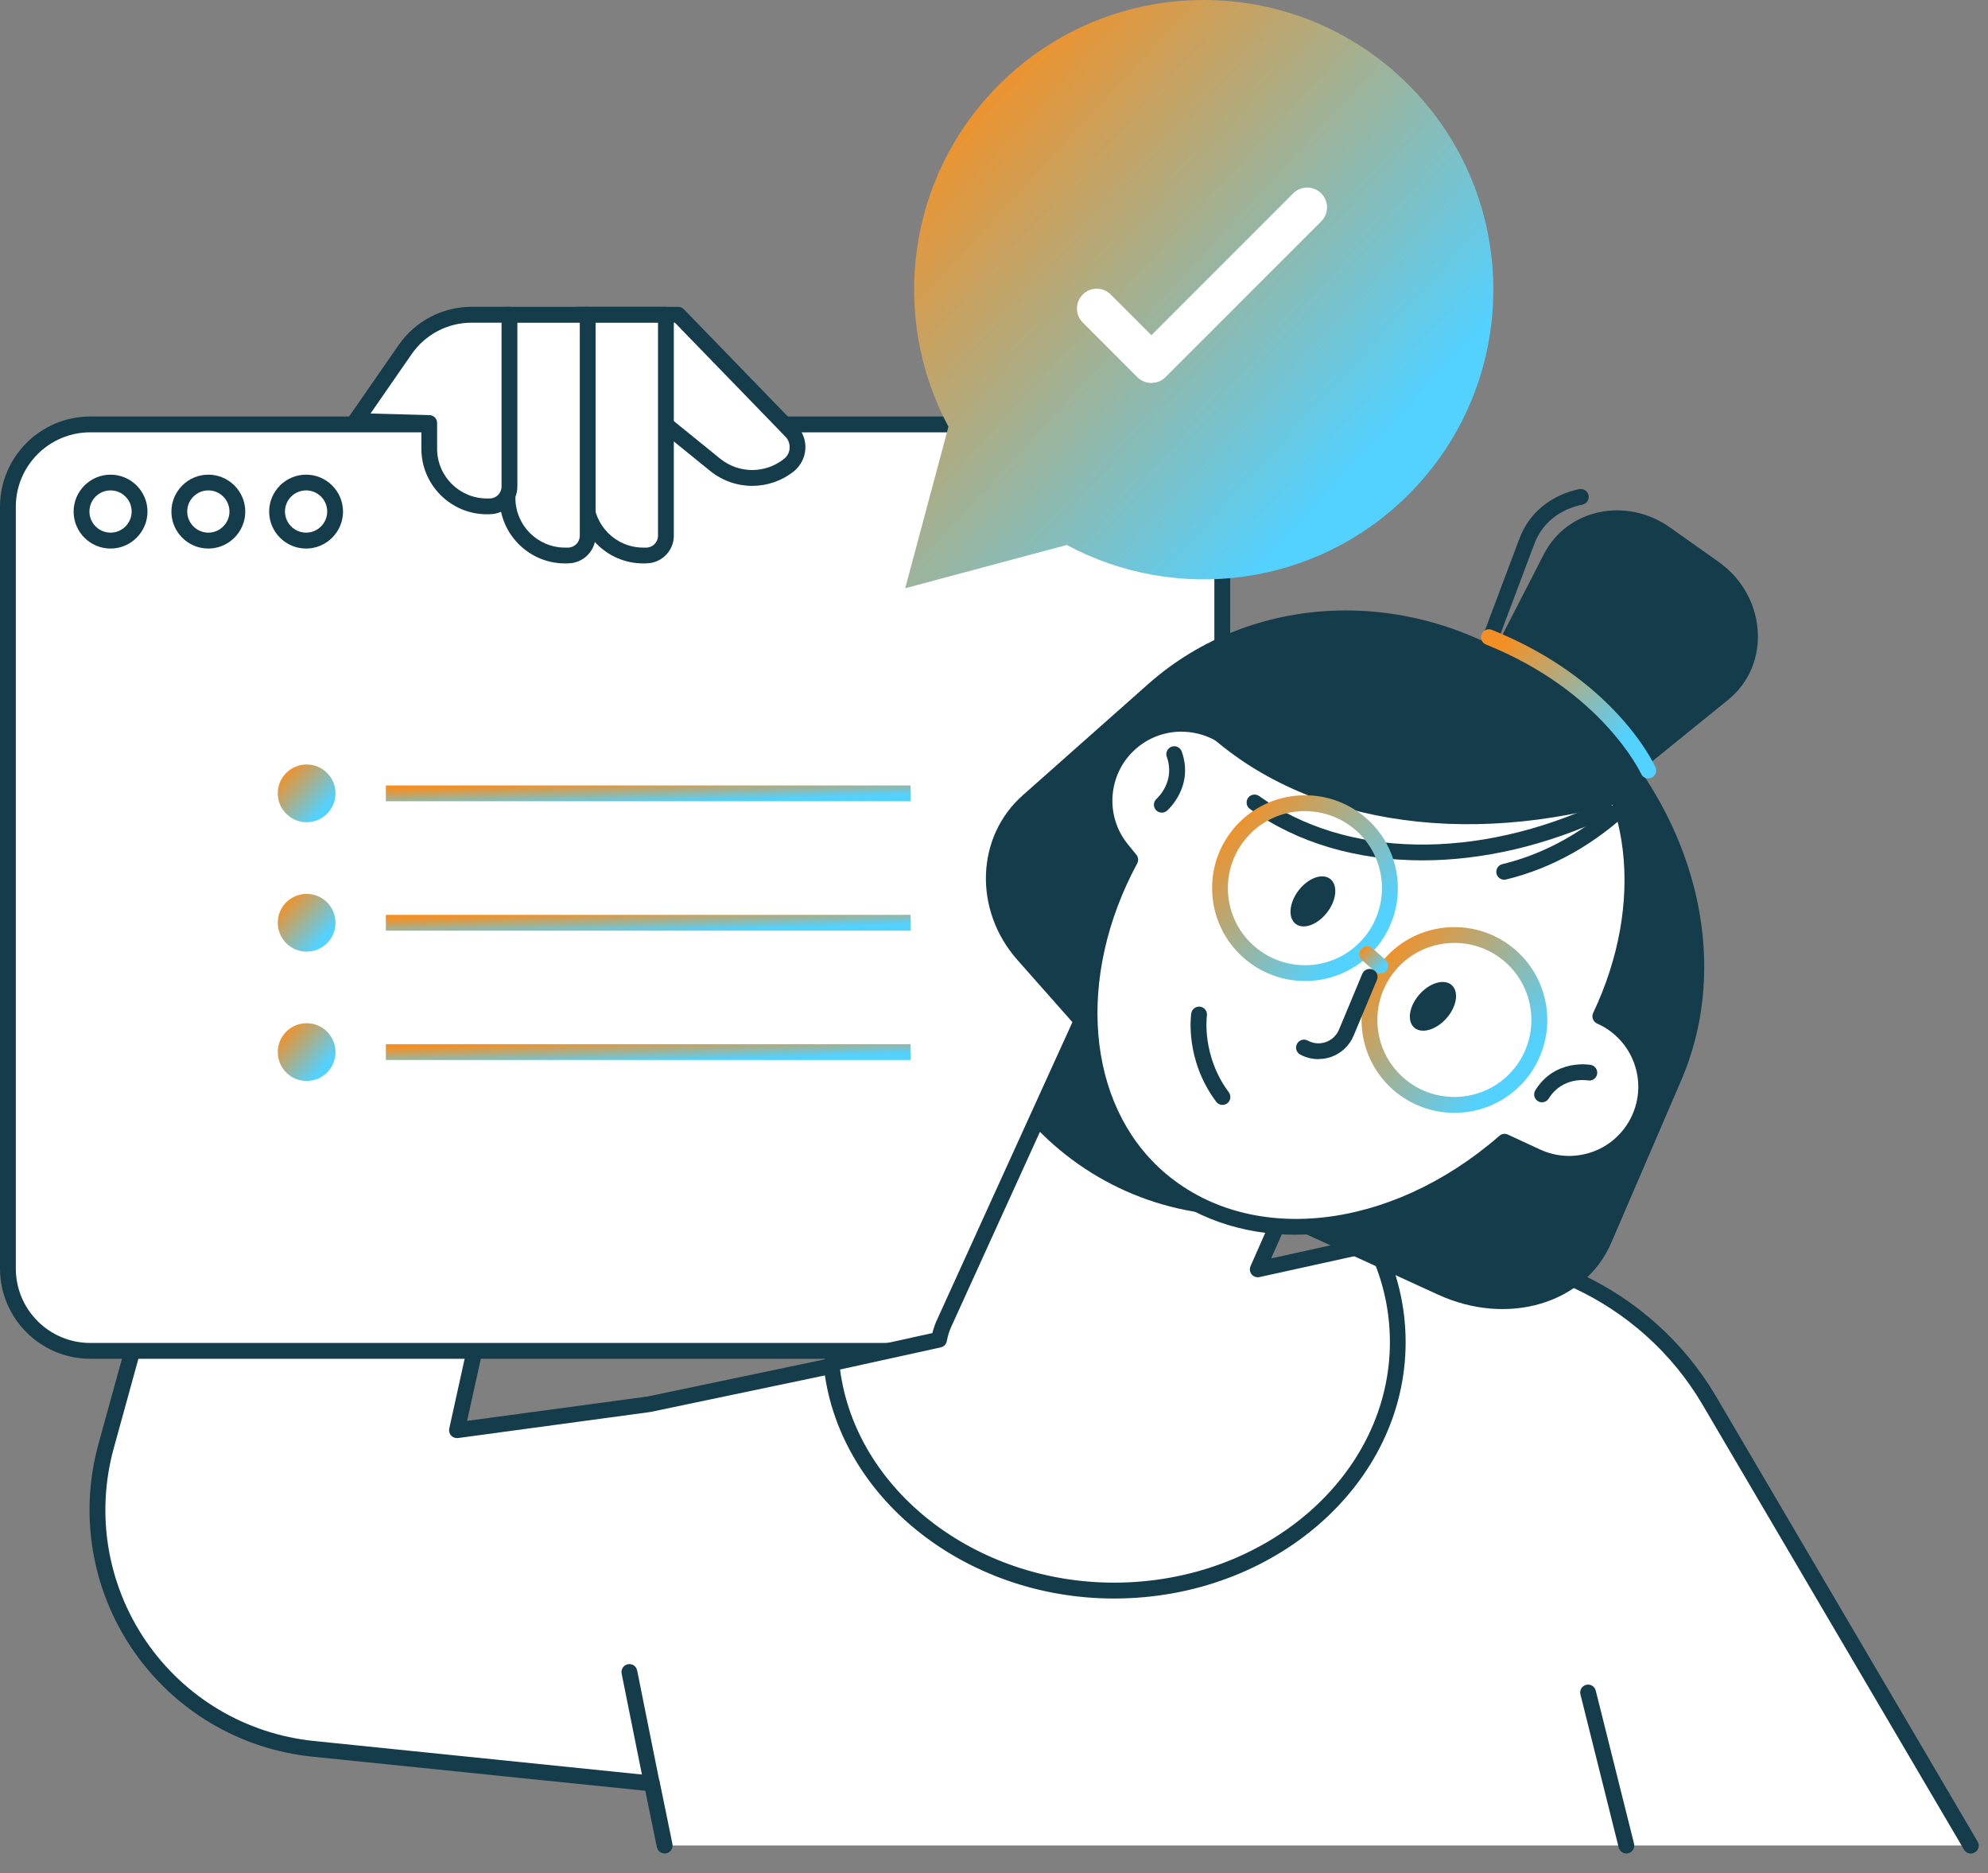 <svg width="69" height="65" viewBox="0 0 69 65" fill="none" xmlns="http://www.w3.org/2000/svg">
<rect x="0" y="0" width="69" height="65" fill="#808080" stroke="none"/>
<path d="M68.402 64.046L59.324 48.6C57.139 44.88 52.881 42.896 48.627 43.615L39.95 45.078L22.513 48.732L15.859 49.632L18.324 38.44L6.185 41.095L3.682 50.181C2.312 55.152 5.741 60.162 10.868 60.686L22.625 61.889L23.067 64.043H68.402V64.046Z" fill="white"/>
<path d="M23.067 64.321C22.941 64.321 22.826 64.23 22.798 64.101L22.398 62.144L10.841 60.961C8.316 60.703 6.045 59.352 4.612 57.258C3.18 55.163 2.743 52.555 3.418 50.109L5.922 41.023C5.949 40.925 6.029 40.85 6.128 40.828L18.266 38.174C18.357 38.155 18.453 38.182 18.519 38.248C18.585 38.314 18.612 38.41 18.593 38.501L16.213 49.308L22.477 48.462L39.895 44.812L48.583 43.346C52.923 42.615 57.334 44.672 59.563 48.462L68.641 63.909C68.718 64.041 68.674 64.208 68.542 64.285C68.41 64.362 68.243 64.318 68.166 64.186L59.088 48.74C56.974 45.141 52.788 43.189 48.673 43.886L39.996 45.349L22.571 49L15.897 49.904C15.809 49.915 15.719 49.884 15.659 49.819C15.598 49.753 15.573 49.662 15.593 49.574L17.967 38.803L6.408 41.331L3.948 50.258C3.317 52.55 3.726 54.987 5.065 56.95C6.408 58.913 8.532 60.175 10.899 60.417L22.656 61.619C22.774 61.633 22.872 61.721 22.897 61.836L23.339 63.991C23.369 64.139 23.273 64.285 23.125 64.315C23.106 64.318 23.087 64.321 23.07 64.321H23.067Z" fill="#153C4A"/>
<path d="M39.565 14.729H3.133C1.555 14.729 0.275 16.008 0.275 17.586V44.024C0.275 45.602 1.555 46.881 3.133 46.881H39.565C41.144 46.881 42.423 45.602 42.423 44.024V17.586C42.423 16.008 41.144 14.729 39.565 14.729Z" fill="white"/>
<path d="M39.564 47.153H3.132C1.405 47.153 0 45.748 0 44.021V17.586C0 15.86 1.405 14.454 3.132 14.454H39.564C41.291 14.454 42.697 15.86 42.697 17.586V44.021C42.697 45.748 41.291 47.153 39.564 47.153ZM3.132 15.003C1.707 15.003 0.549 16.162 0.549 17.586V44.021C0.549 45.446 1.707 46.604 3.132 46.604H39.564C40.989 46.604 42.148 45.446 42.148 44.021V17.586C42.148 16.162 40.989 15.003 39.564 15.003H3.132Z" fill="#153C4A"/>
<path d="M3.837 19.036C3.128 19.036 2.555 18.459 2.555 17.754C2.555 17.048 3.131 16.472 3.837 16.472C4.542 16.472 5.119 17.048 5.119 17.754C5.119 18.459 4.542 19.036 3.837 19.036ZM3.837 17.018C3.433 17.018 3.104 17.347 3.104 17.751C3.104 18.154 3.433 18.484 3.837 18.484C4.24 18.484 4.57 18.154 4.57 17.751C4.57 17.347 4.24 17.018 3.837 17.018Z" fill="#153C4A"/>
<path d="M7.231 19.036C6.523 19.036 5.949 18.459 5.949 17.754C5.949 17.048 6.526 16.472 7.231 16.472C7.937 16.472 8.513 17.048 8.513 17.754C8.513 18.459 7.937 19.036 7.231 19.036ZM7.231 17.018C6.828 17.018 6.498 17.347 6.498 17.751C6.498 18.154 6.828 18.484 7.231 18.484C7.635 18.484 7.964 18.154 7.964 17.751C7.964 17.347 7.635 17.018 7.231 17.018Z" fill="#153C4A"/>
<path d="M10.624 19.036C9.916 19.036 9.342 18.459 9.342 17.754C9.342 17.048 9.918 16.472 10.624 16.472C11.329 16.472 11.906 17.048 11.906 17.754C11.906 18.459 11.329 19.036 10.624 19.036ZM10.624 17.018C10.22 17.018 9.891 17.347 9.891 17.751C9.891 18.154 10.22 18.484 10.624 18.484C11.027 18.484 11.357 18.154 11.357 17.751C11.357 17.347 11.027 17.018 10.624 17.018Z" fill="#153C4A"/>
<path d="M19.997 10.924H23.538L27.455 14.964C27.785 15.305 27.746 15.854 27.376 16.148C26.623 16.741 25.558 16.732 24.814 16.128L20.845 12.909L19.994 10.924H19.997Z" fill="white"/>
<path d="M26.11 16.861C25.591 16.861 25.076 16.689 24.645 16.34L20.675 13.12C20.64 13.092 20.612 13.057 20.596 13.016L19.745 11.031C19.709 10.946 19.717 10.85 19.767 10.773C19.819 10.696 19.904 10.649 19.997 10.649H23.538C23.612 10.649 23.684 10.68 23.736 10.732L27.653 14.773C27.864 14.989 27.974 15.289 27.952 15.591C27.933 15.893 27.782 16.172 27.546 16.362C27.12 16.697 26.615 16.861 26.108 16.861H26.11ZM21.073 12.736L24.99 15.912C25.638 16.439 26.552 16.444 27.208 15.928C27.326 15.835 27.398 15.703 27.406 15.552C27.417 15.404 27.365 15.261 27.261 15.154L23.423 11.196H20.414L21.073 12.736Z" fill="#153C4A"/>
<path d="M20.33 10.924H23.114V18.591C23.114 18.97 22.806 19.275 22.43 19.275H22.326C21.225 19.275 20.33 18.38 20.33 17.279V10.921V10.924Z" fill="white"/>
<path d="M22.429 19.552H22.325C21.073 19.552 20.055 18.533 20.055 17.282V10.924C20.055 10.773 20.178 10.649 20.329 10.649H23.113C23.264 10.649 23.387 10.773 23.387 10.924V18.591C23.387 19.121 22.956 19.549 22.429 19.549V19.552ZM20.604 11.198V17.282C20.604 18.231 21.375 19.003 22.325 19.003H22.429C22.654 19.003 22.838 18.819 22.838 18.594V11.201H20.604V11.198Z" fill="#153C4A"/>
<path d="M17.615 10.924H20.399V18.591C20.399 18.97 20.091 19.275 19.715 19.275H19.611C18.51 19.275 17.615 18.38 17.615 17.279V10.921V10.924Z" fill="white"/>
<path d="M19.714 19.552H19.61C18.358 19.552 17.34 18.533 17.34 17.282V10.924C17.34 10.773 17.463 10.649 17.614 10.649H20.398C20.549 10.649 20.672 10.773 20.672 10.924V18.591C20.672 19.121 20.241 19.549 19.714 19.549V19.552ZM17.889 11.198V17.282C17.889 18.231 18.66 19.003 19.61 19.003H19.714C19.939 19.003 20.123 18.819 20.123 18.594V11.201H17.889V11.198Z" fill="#153C4A"/>
<path d="M16.901 17.572H16.999C17.378 17.572 17.686 17.265 17.686 16.886V10.924H16.371C15.451 10.924 14.589 11.374 14.065 12.132L12.344 14.613L14.899 14.682V15.574C14.899 16.677 15.794 17.575 16.901 17.575V17.572Z" fill="white"/>
<path d="M16.999 17.847H16.9C15.646 17.847 14.625 16.826 14.625 15.571V14.945L12.335 14.885C12.234 14.885 12.143 14.825 12.097 14.734C12.05 14.643 12.058 14.537 12.116 14.454L13.837 11.973C14.411 11.144 15.358 10.647 16.368 10.647H17.683C17.834 10.647 17.957 10.77 17.957 10.921V16.884C17.957 17.413 17.526 17.844 16.997 17.844L16.999 17.847ZM12.857 14.35L14.905 14.405C15.053 14.407 15.171 14.531 15.171 14.679V15.571C15.171 16.524 15.945 17.298 16.898 17.298H16.997C17.224 17.298 17.408 17.114 17.408 16.886V11.198H16.368C15.539 11.198 14.762 11.605 14.29 12.286L12.86 14.35H12.857Z" fill="#153C4A"/>
<path d="M11.645 27.532C11.645 28.086 11.197 28.533 10.643 28.533C10.088 28.533 9.641 28.086 9.641 27.532C9.641 26.977 10.088 26.529 10.643 26.529C11.197 26.529 11.645 26.977 11.645 27.532Z" fill="url(#paint0_linear_353_5646)"/>
<path d="M31.603 27.257H13.393V27.806H31.603V27.257Z" fill="url(#paint1_linear_353_5646)"/>
<path d="M11.645 32.023C11.645 32.577 11.197 33.024 10.643 33.024C10.088 33.024 9.641 32.577 9.641 32.023C9.641 31.468 10.088 31.02 10.643 31.02C11.197 31.02 11.645 31.468 11.645 32.023Z" fill="url(#paint2_linear_353_5646)"/>
<path d="M31.603 31.748H13.393V32.297H31.603V31.748Z" fill="url(#paint3_linear_353_5646)"/>
<path d="M11.645 36.511C11.645 37.065 11.197 37.512 10.643 37.512C10.088 37.512 9.641 37.065 9.641 36.511C9.641 35.956 10.088 35.508 10.643 35.508C11.197 35.508 11.645 35.956 11.645 36.511Z" fill="url(#paint4_linear_353_5646)"/>
<path d="M31.603 36.236H13.393V36.785H31.603V36.236Z" fill="url(#paint5_linear_353_5646)"/>
<path d="M47.712 43.156L43.657 44.051L47.234 35.948L38.971 32.3L32.762 45.945C32.68 46.126 32.63 46.307 32.597 46.486L28.861 47.309C29.29 51.726 33.517 55.196 38.672 55.196C44.11 55.196 48.521 51.337 48.521 46.574C48.521 45.361 48.233 44.205 47.717 43.156H47.712Z" fill="white"/>
<path d="M38.666 55.473C33.453 55.473 29.025 51.902 28.583 47.34C28.57 47.203 28.663 47.076 28.797 47.046L32.361 46.261C32.399 46.11 32.446 45.97 32.506 45.836L38.715 32.19C38.779 32.053 38.938 31.992 39.075 32.053L47.337 35.701C47.477 35.761 47.538 35.923 47.477 36.063L44.12 43.67L47.648 42.893C47.771 42.865 47.898 42.926 47.952 43.038C48.504 44.158 48.787 45.35 48.787 46.577C48.787 51.482 44.247 55.473 38.663 55.473H38.666ZM29.157 47.526C29.703 51.694 33.826 54.922 38.666 54.922C43.945 54.922 48.241 51.177 48.241 46.574C48.241 45.501 48.01 44.46 47.557 43.472L43.714 44.318C43.612 44.34 43.508 44.304 43.442 44.224C43.376 44.145 43.363 44.035 43.404 43.939L46.868 36.088L39.105 32.662L33.008 46.061C32.943 46.203 32.896 46.36 32.863 46.538C32.844 46.648 32.759 46.733 32.651 46.758L29.157 47.526Z" fill="#153C4A"/>
<path d="M43.962 42.138L46.844 35.608L39.076 32.179L35.99 39.171C37.997 41.249 40.89 42.421 43.962 42.138Z" fill="#153C4A"/>
<path d="M54.958 24.449L53.152 23.211C48.944 20.323 43.459 20.543 39.852 23.738L35.496 27.6C33.868 29.044 33.785 31.586 35.312 33.313L41.17 39.934L54.961 24.451L54.958 24.449Z" fill="#153C4A"/>
<path d="M51.774 21.904L53.789 23.444C58.483 27.032 60.363 32.824 58.351 37.493L55.922 43.132C55.013 45.24 52.339 46.038 49.916 44.929L40.615 40.669L51.777 21.907L51.774 21.904Z" fill="#153C4A"/>
<path d="M50.989 24.391C50.956 24.391 50.923 24.386 50.893 24.375C50.75 24.323 50.678 24.163 50.733 24.021L52.737 18.69C53.069 17.803 53.827 17.18 54.812 16.974C54.961 16.944 55.106 17.04 55.136 17.188C55.167 17.336 55.071 17.482 54.922 17.512C54.112 17.68 53.52 18.165 53.251 18.882L51.247 24.213C51.206 24.323 51.101 24.391 50.989 24.391Z" fill="#153C4A"/>
<path d="M51.014 24.237L53.586 19.23C54.39 17.663 56.441 17.227 57.961 18.303L59.644 19.494C61.321 20.68 61.489 23.062 59.982 24.284L55.035 28.292L51.014 24.24V24.237Z" fill="#153C4A"/>
<path d="M56.887 38.836C57.507 37.496 56.925 35.904 55.585 35.283L55.541 35.264C57.356 31.432 56.983 27.23 54.287 24.852C51.306 22.223 46.464 22.692 42.686 25.706C41.723 24.929 40.318 24.902 39.318 25.714C38.174 26.648 38.001 28.333 38.931 29.478L39.225 29.837C37.076 33.82 37.339 38.344 40.175 40.848C43.274 43.582 48.388 42.967 52.22 39.623L53.332 40.139C54.671 40.76 56.264 40.178 56.884 38.836H56.887Z" fill="white"/>
<path d="M44.981 42.849C43.112 42.849 41.363 42.259 39.996 41.051C37.188 38.572 36.746 33.996 38.901 29.867L38.723 29.648C37.696 28.385 37.888 26.524 39.148 25.497C40.164 24.668 41.619 24.622 42.684 25.357C46.645 22.294 51.465 21.995 54.471 24.644C57.12 26.98 57.683 31.169 55.904 35.135C57.235 35.882 57.79 37.543 57.139 38.948C56.807 39.662 56.219 40.205 55.478 40.477C54.737 40.749 53.938 40.716 53.222 40.384L52.269 39.942C50.016 41.858 47.397 42.846 44.981 42.846V42.849ZM41.009 25.39C40.471 25.39 39.933 25.569 39.494 25.926C38.467 26.76 38.311 28.275 39.148 29.302L39.442 29.662C39.51 29.747 39.524 29.867 39.469 29.966C37.342 33.911 37.707 38.3 40.359 40.639C43.321 43.252 48.234 42.736 52.042 39.415C52.124 39.343 52.239 39.327 52.338 39.374L53.453 39.89C54.035 40.159 54.685 40.186 55.289 39.967C55.89 39.747 56.37 39.302 56.639 38.723C57.197 37.521 56.672 36.093 55.47 35.536L55.429 35.517C55.363 35.487 55.311 35.429 55.286 35.36C55.261 35.292 55.264 35.215 55.297 35.149C57.103 31.336 56.626 27.282 54.109 25.061C51.309 22.59 46.579 22.953 42.862 25.923C42.761 26.003 42.618 26.003 42.519 25.923C42.083 25.572 41.547 25.393 41.015 25.393L41.009 25.39Z" fill="#153C4A"/>
<path d="M56.63 27.74C56.273 26.42 55.595 25.253 54.579 24.356C51.51 21.649 46.391 22.28 42.323 25.588C42.111 25.418 41.878 25.289 41.631 25.193C45.079 28.558 50.808 29.483 56.63 27.74Z" fill="#153C4A"/>
<path d="M49.369 29.857C47.113 29.857 45.032 29.261 43.382 28.072C43.258 27.984 43.231 27.811 43.319 27.688C43.407 27.564 43.58 27.537 43.703 27.625C46.706 29.791 51.26 29.873 55.589 27.839C55.727 27.773 55.891 27.833 55.954 27.971C56.017 28.108 55.96 28.27 55.823 28.336C53.662 29.351 51.444 29.857 49.369 29.857Z" fill="#153C4A"/>
<path d="M52.208 30.529C52.084 30.529 51.972 30.444 51.941 30.32C51.906 30.172 51.996 30.024 52.145 29.988C53.663 29.62 55.068 28.825 56.325 27.622C56.435 27.518 56.608 27.521 56.712 27.63C56.817 27.74 56.814 27.913 56.704 28.017C55.378 29.288 53.888 30.128 52.273 30.521C52.252 30.526 52.23 30.529 52.208 30.529Z" fill="#153C4A"/>
<path d="M53.523 38.254C53.473 38.254 53.424 38.24 53.377 38.212C53.248 38.133 53.21 37.963 53.289 37.834C53.97 36.741 55.164 36.947 55.214 36.955C55.362 36.983 55.461 37.125 55.433 37.274C55.406 37.422 55.266 37.521 55.115 37.493C55.077 37.488 54.234 37.35 53.753 38.122C53.701 38.204 53.611 38.251 53.52 38.251L53.523 38.254Z" fill="#153C4A"/>
<path d="M40.324 28.201C40.247 28.201 40.17 28.168 40.118 28.108C40.019 27.993 40.03 27.822 40.143 27.721C40.173 27.693 40.802 27.12 40.497 26.263C40.445 26.12 40.522 25.964 40.664 25.912C40.807 25.86 40.964 25.937 41.016 26.079C41.447 27.293 40.544 28.1 40.505 28.133C40.453 28.179 40.39 28.201 40.324 28.201Z" fill="#153C4A"/>
<path d="M45.289 34.043C44.504 34.043 43.754 33.76 43.161 33.236C42.516 32.665 42.129 31.88 42.077 31.02C42.022 30.161 42.308 29.332 42.876 28.687C44.051 27.353 46.093 27.227 47.427 28.402C48.761 29.576 48.888 31.619 47.713 32.953C47.142 33.598 46.356 33.985 45.497 34.037C45.429 34.043 45.36 34.043 45.291 34.043H45.289ZM45.294 28.146C44.553 28.146 43.815 28.451 43.288 29.049C42.815 29.585 42.579 30.274 42.623 30.988C42.667 31.701 42.988 32.355 43.524 32.827C44.059 33.299 44.748 33.532 45.459 33.491C46.173 33.447 46.826 33.126 47.298 32.591C48.273 31.484 48.168 29.791 47.062 28.816C46.554 28.369 45.923 28.149 45.294 28.149V28.146Z" fill="url(#paint6_linear_353_5646)"/>
<path d="M50.478 38.619C49.72 38.619 48.96 38.353 48.348 37.815C47.014 36.64 46.887 34.597 48.062 33.263C49.237 31.929 51.279 31.803 52.614 32.978C53.948 34.153 54.074 36.195 52.899 37.529C52.262 38.251 51.373 38.619 50.481 38.619H50.478ZM50.481 32.722C49.739 32.722 49.001 33.027 48.474 33.626C47.499 34.732 47.604 36.426 48.71 37.4C49.816 38.375 51.51 38.27 52.484 37.164C53.459 36.058 53.355 34.364 52.248 33.389C51.741 32.942 51.109 32.722 50.481 32.722Z" fill="url(#paint7_linear_353_5646)"/>
<path d="M47.906 33.787C47.843 33.787 47.777 33.765 47.725 33.719L47.272 33.321C47.159 33.219 47.148 33.046 47.247 32.934C47.349 32.818 47.522 32.807 47.634 32.909L48.087 33.307C48.2 33.408 48.211 33.581 48.112 33.694C48.057 33.754 47.983 33.787 47.906 33.787Z" fill="url(#paint8_linear_353_5646)"/>
<path d="M45.072 30.9C44.742 31.331 44.696 31.849 44.97 32.061C45.245 32.272 45.733 32.091 46.065 31.66C46.395 31.229 46.441 30.71 46.167 30.499C45.892 30.29 45.404 30.469 45.072 30.9Z" fill="#153C4A"/>
<path d="M49.266 34.509C48.906 34.916 48.827 35.432 49.085 35.66C49.343 35.887 49.845 35.745 50.205 35.336C50.565 34.929 50.644 34.413 50.386 34.185C50.128 33.958 49.626 34.1 49.266 34.509Z" fill="#153C4A"/>
<path d="M42.43 38.342C42.345 38.342 42.263 38.303 42.21 38.232C41.118 36.766 41.337 35.229 41.346 35.166C41.368 35.017 41.51 34.913 41.659 34.935C41.809 34.957 41.911 35.097 41.889 35.248C41.886 35.273 41.703 36.634 42.65 37.905C42.74 38.026 42.715 38.199 42.595 38.289C42.545 38.325 42.488 38.344 42.43 38.344V38.342Z" fill="#153C4A"/>
<path d="M45.76 36.755C45.54 36.755 45.323 36.7 45.128 36.596C44.994 36.524 44.944 36.357 45.019 36.222C45.09 36.088 45.257 36.038 45.392 36.112C45.587 36.217 45.809 36.236 46.018 36.162C46.226 36.088 46.388 35.934 46.474 35.731L47.283 33.793C47.341 33.653 47.503 33.587 47.643 33.645C47.783 33.702 47.849 33.864 47.791 34.004L46.981 35.942C46.839 36.285 46.553 36.554 46.202 36.678C46.059 36.727 45.911 36.752 45.763 36.752L45.76 36.755Z" fill="#153C4A"/>
<path d="M57.21 27.015C57.105 27.015 57.007 26.955 56.96 26.853C56.946 26.826 55.618 23.988 51.577 22.368C51.437 22.313 51.368 22.151 51.423 22.011C51.481 21.871 51.64 21.8 51.78 21.858C56.038 23.565 57.402 26.502 57.46 26.626C57.523 26.763 57.46 26.925 57.322 26.988C57.287 27.004 57.248 27.013 57.21 27.013V27.015Z" fill="url(#paint9_linear_353_5646)"/>
<path d="M48.888 2.944C44.962 -0.981 38.596 -0.981 34.671 2.944C31.459 6.156 30.877 11.001 32.919 14.808L31.418 20.414L37.023 18.912C40.831 20.957 45.673 20.375 48.888 17.161C52.813 13.235 52.813 6.869 48.888 2.944Z" fill="url(#paint10_linear_353_5646)"/>
<path d="M39.963 13.29C39.788 13.29 39.612 13.224 39.477 13.09L37.581 11.193C37.312 10.924 37.312 10.49 37.581 10.221C37.85 9.952 38.283 9.952 38.552 10.221L39.963 11.632L44.885 6.71C45.154 6.441 45.588 6.441 45.857 6.71C46.126 6.979 46.126 7.413 45.857 7.682L40.452 13.087C40.318 13.222 40.142 13.287 39.966 13.287L39.963 13.29Z" fill="white"/>
<path d="M56.449 64.321C56.325 64.321 56.212 64.238 56.182 64.112L54.854 58.8C54.818 58.652 54.906 58.504 55.054 58.468C55.202 58.432 55.35 58.52 55.386 58.669L56.715 63.98C56.751 64.128 56.663 64.277 56.514 64.312C56.492 64.318 56.471 64.321 56.449 64.321Z" fill="#153C4A"/>
<path d="M22.622 62.166C22.493 62.166 22.38 62.075 22.353 61.946L21.576 58.078C21.546 57.93 21.642 57.785 21.79 57.754C21.938 57.721 22.084 57.82 22.114 57.968L22.891 61.836C22.921 61.984 22.825 62.13 22.677 62.16C22.657 62.163 22.641 62.166 22.622 62.166Z" fill="#153C4A"/>
<defs>
<linearGradient id="paint0_linear_353_5646" x1="9.641" y1="27.03" x2="11.012" y2="28.302" gradientUnits="userSpaceOnUse">
<stop stop-color="#F39025"/>
<stop offset="1" stop-color="#53D1FF"/>
</linearGradient>
<linearGradient id="paint1_linear_353_5646" x1="13.393" y1="27.394" x2="13.417" y2="28.147" gradientUnits="userSpaceOnUse">
<stop stop-color="#F39025"/>
<stop offset="1" stop-color="#53D1FF"/>
</linearGradient>
<linearGradient id="paint2_linear_353_5646" x1="9.641" y1="31.521" x2="11.012" y2="32.793" gradientUnits="userSpaceOnUse">
<stop stop-color="#F39025"/>
<stop offset="1" stop-color="#53D1FF"/>
</linearGradient>
<linearGradient id="paint3_linear_353_5646" x1="13.393" y1="31.885" x2="13.417" y2="32.638" gradientUnits="userSpaceOnUse">
<stop stop-color="#F39025"/>
<stop offset="1" stop-color="#53D1FF"/>
</linearGradient>
<linearGradient id="paint4_linear_353_5646" x1="9.641" y1="36.01" x2="11.012" y2="37.281" gradientUnits="userSpaceOnUse">
<stop stop-color="#F39025"/>
<stop offset="1" stop-color="#53D1FF"/>
</linearGradient>
<linearGradient id="paint5_linear_353_5646" x1="13.393" y1="36.373" x2="13.417" y2="37.126" gradientUnits="userSpaceOnUse">
<stop stop-color="#F39025"/>
<stop offset="1" stop-color="#53D1FF"/>
</linearGradient>
<linearGradient id="paint6_linear_353_5646" x1="42.07" y1="29.209" x2="46.483" y2="33.298" gradientUnits="userSpaceOnUse">
<stop stop-color="#F39025"/>
<stop offset="1" stop-color="#53D1FF"/>
</linearGradient>
<linearGradient id="paint7_linear_353_5646" x1="47.258" y1="33.785" x2="51.67" y2="37.874" gradientUnits="userSpaceOnUse">
<stop stop-color="#F39025"/>
<stop offset="1" stop-color="#53D1FF"/>
</linearGradient>
<linearGradient id="paint8_linear_353_5646" x1="47.18" y1="33.076" x2="47.83" y2="33.712" gradientUnits="userSpaceOnUse">
<stop stop-color="#F39025"/>
<stop offset="1" stop-color="#53D1FF"/>
</linearGradient>
<linearGradient id="paint9_linear_353_5646" x1="51.404" y1="23.132" x2="54.947" y2="26.986" gradientUnits="userSpaceOnUse">
<stop stop-color="#F39025"/>
<stop offset="1" stop-color="#53D1FF"/>
</linearGradient>
<linearGradient id="paint10_linear_353_5646" x1="31.418" y1="5.103" x2="45.392" y2="18.053" gradientUnits="userSpaceOnUse">
<stop stop-color="#F39025"/>
<stop offset="1" stop-color="#53D1FF"/>
</linearGradient>
</defs>
</svg>
